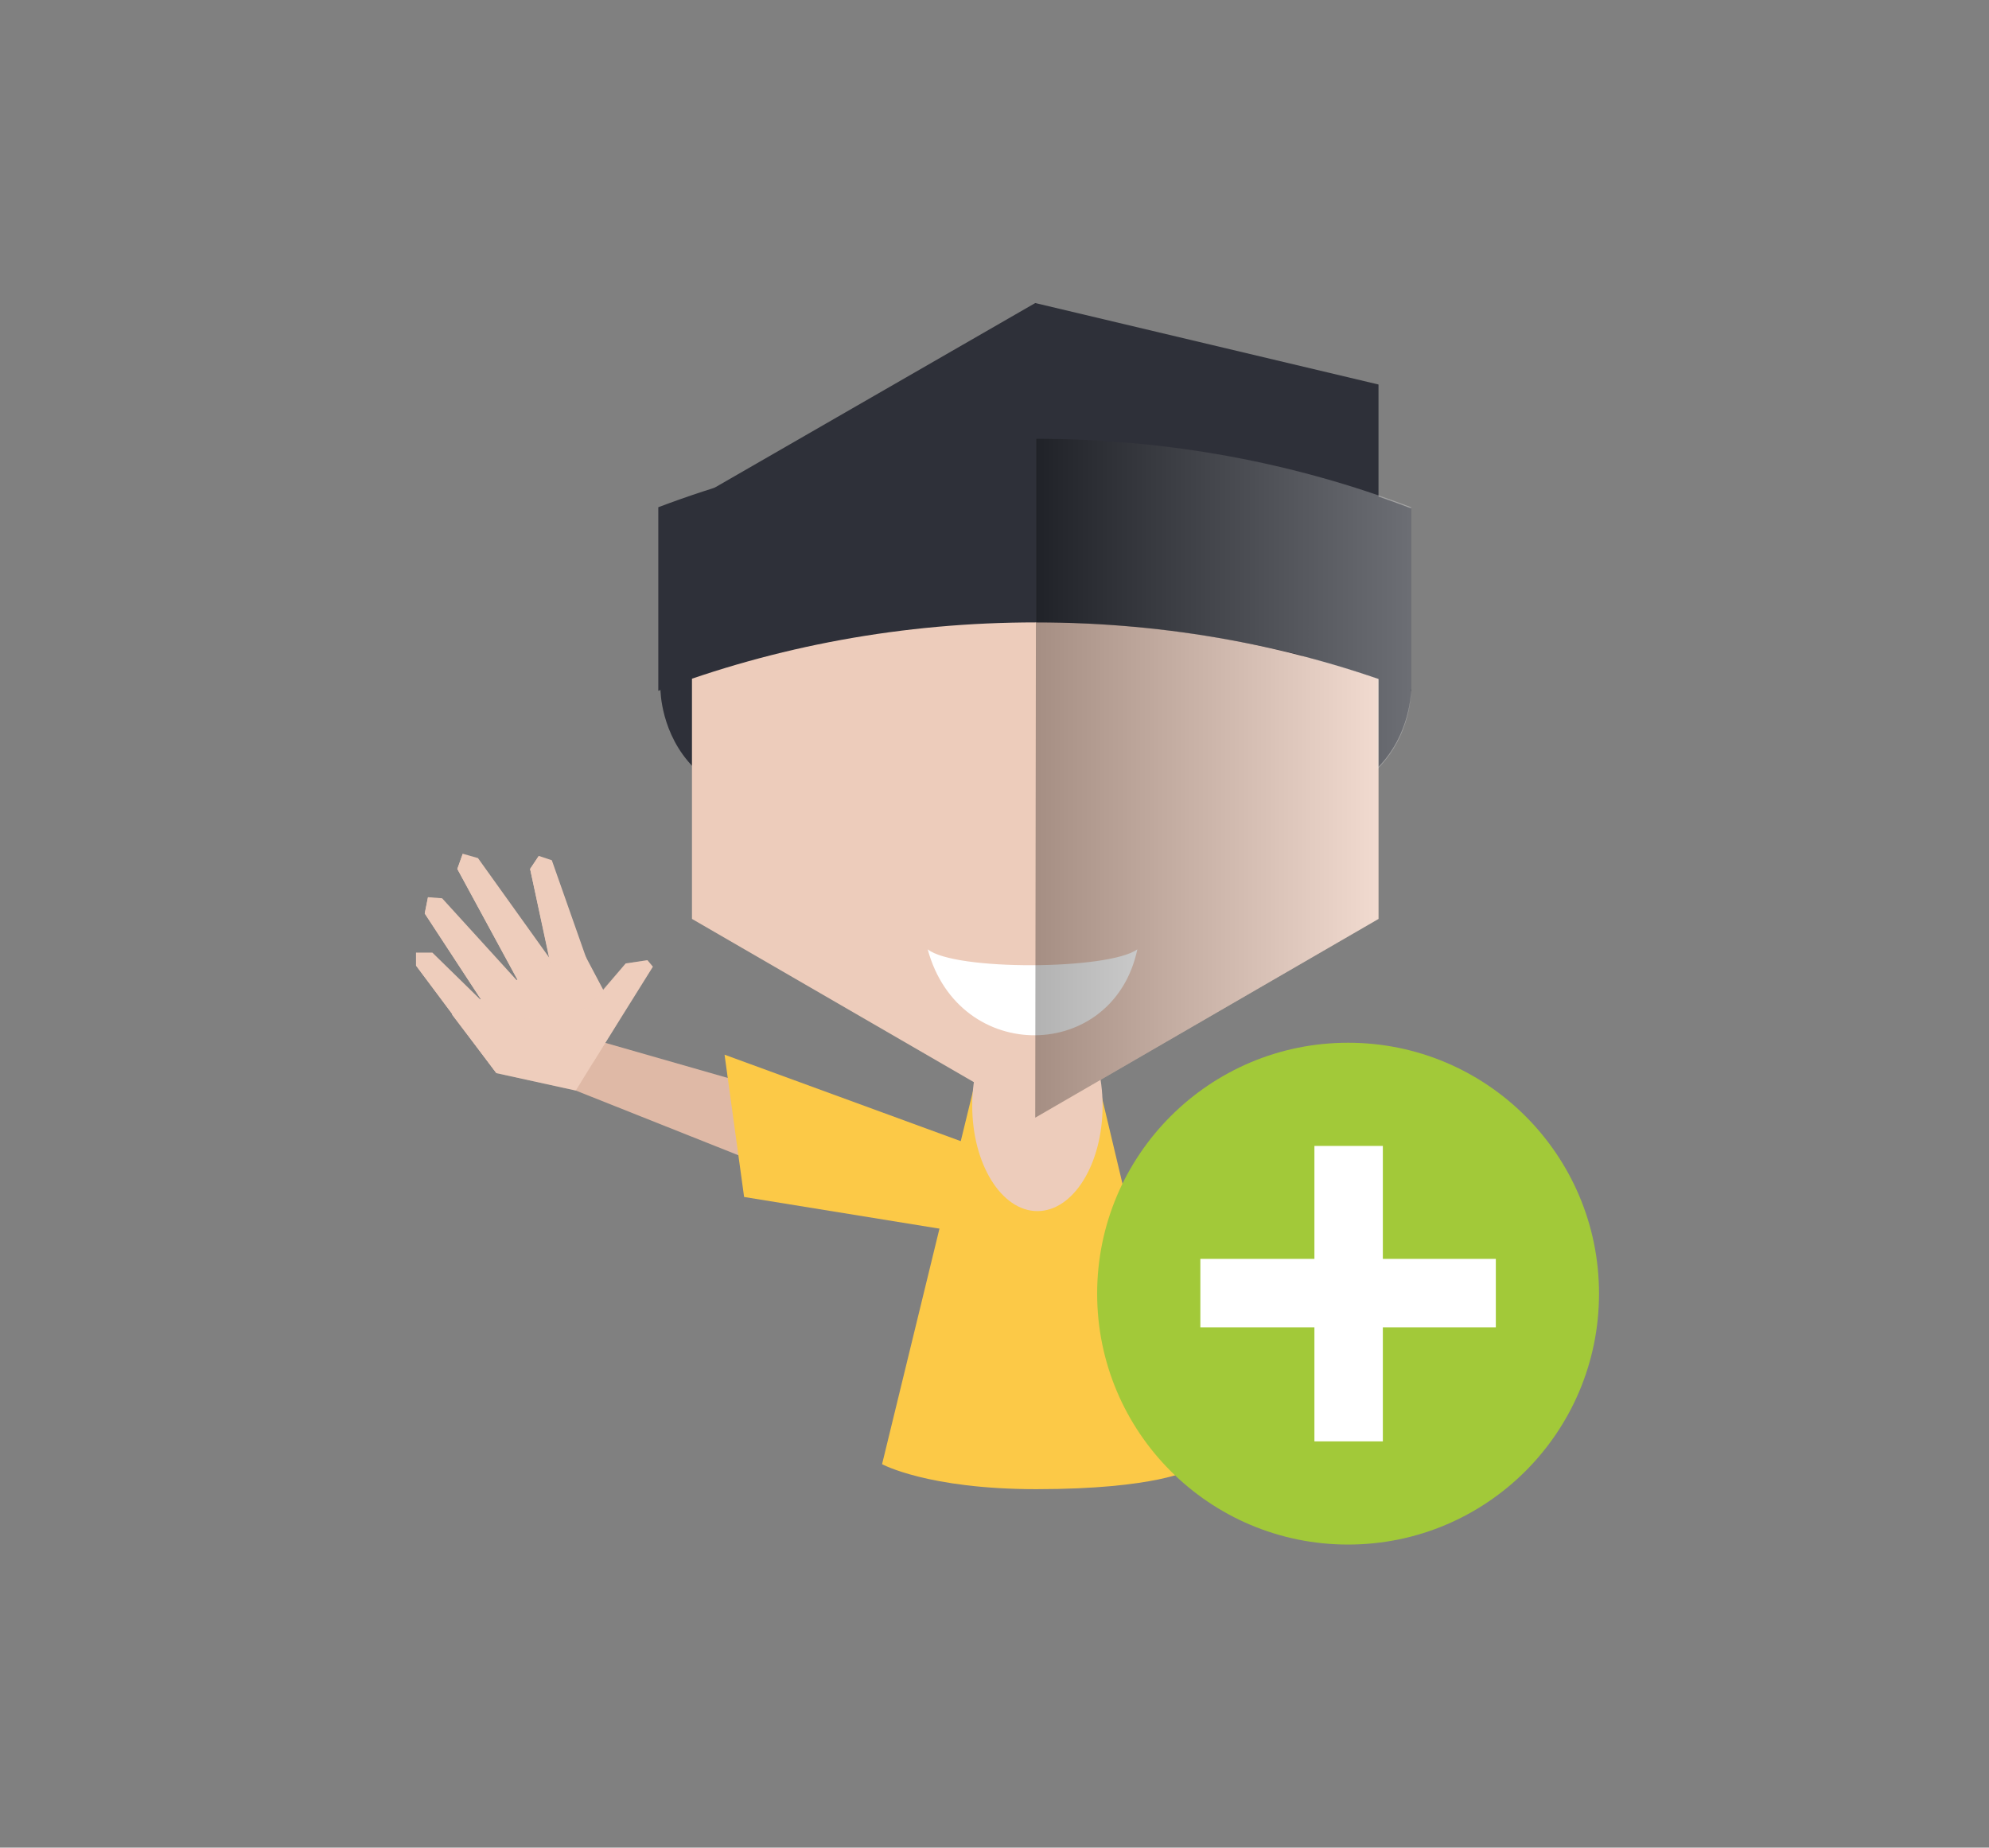 <svg id="Layer_1" xmlns="http://www.w3.org/2000/svg" viewBox="-67 75.9 183.1 170.1"><rect x="-67" y="75.9" width="183.1" height="170.1" fill="#808080" stroke="none"/><style>.st0{fill:#DFB9A6;} .st1{fill:#EECDBC;} .st2{opacity:0.3;fill:#EECDBC;} .st3{fill:#FCC947;} .st4{fill:#EDCCBB;} .st5{fill:#2E3039;} .st6{fill-rule:evenodd;clip-rule:evenodd;fill:#FFFFFF;} .st7{opacity:0.3;fill:url(#SVGID_1_);} .st8{opacity:0.3;fill:url(#SVGID_2_);} .st9{fill:#A2C939;} .st10{fill:#FFFFFF;}</style><path class="st0" d="M14.4 187.6L-14 176.3l-.8-5.4 31.4 9z"/><path class="st1" d="M-25.4 169.3l11.8-6.3 3.6 6.8-4 6.5-7.3-1.6z"/><path class="st1" d="M-27.2 163.6h-1.5v1.2l7.4 9.9-1.3-6.6z"/><path class="st1" d="M-26.3 158.6l-1.3-.1-.3 1.5 5.3 8.1 3.4-1.7zM-23 154.9l-1.4-.4-.5 1.4 5.7 10.5 3-2z"/><path class="st1" d="M-16.2 155.1l-1.2-.4-.8 1.2 2.2 10.3 3.6-.3zM-6.9 164.9l-.5-.6-2 .3-5.7 6.7 2.7 2.4z"/><path class="st2" d="M-11.5 167l-1.3 1.7-8.7 1.4-1.3 2.5 1.5 2.1 7.3 1.6 7.1-11.4-.5-.6-2 .3z"/><path class="st1" d="M-28.7 163.6l7.4 11.1-7.4-9.9zM-27.6 158.5l5 9.6-5.3-8.1zM-24.4 154.5l5.2 11.9-5.7-10.5zM-17.4 154.7l1 9.5-1.8-8.3z"/><path class="st3" d="M1.5 186.1l18.5 3 2.1-7.9L-.3 173z"/><path class="st3" d="M14.2 210.7s4.2 2.3 14.2 2.3c11.1 0 14.2-1.8 14.2-1.8L28.5 152l-14.3 58.7z"/><ellipse class="st4" cx="28.5" cy="177.7" rx="6" ry="9.7"/><path class="st5" d="M62.9 139.4s0 4.1-3.1 7.2c-3.1 3.1-6.4-15.4-6.4-15.4l9.5 8.2zM-6.2 139.4s0 4.1 3.1 7.2c3.1 3.1 6.4-15.4 6.4-15.4l-9.5 8.2z"/><path class="st4" d="M-3.3 124.1l31.6-18.3 31.6 18.3v36.4l-31.6 18.3-31.6-18.3z"/><path class="st6" d="M18.4 163.3c2.5 2 16.7 1.9 19.3 0-2.2 10.4-16.4 10.7-19.3 0z"/><linearGradient id="SVGID_1_" gradientUnits="userSpaceOnUse" x1="28.269" y1="142.236" x2="59.855" y2="142.236"><stop offset="0"/><stop offset="1" stop-color="#FFF"/></linearGradient><path class="st7" d="M59.9 160.5v-36.4l-31.5-18.4-.1 73.1z"/><path class="st5" d="M28.3 133.1c11.1 0 21.7 1.8 31.6 5.2v-27l-31.6-7.5L-3.3 122v16.3c9.9-3.3 20.5-5.2 31.6-5.2z"/><path class="st5" d="M-6.4 122.6v16.9c10.8-4.1 22.5-6.3 34.8-6.3 12.2 0 23.8 2.2 34.5 6.3v-16.8c-10.8-4.1-22.5-6.3-34.7-6.3s-23.8 2.1-34.6 6.2z"/><linearGradient id="SVGID_2_" gradientUnits="userSpaceOnUse" x1="28.385" y1="131.427" x2="62.925" y2="131.427"><stop offset="0"/><stop offset="1" stop-color="#FFF"/></linearGradient><path class="st8" d="M62.9 139.4v-16.8c-10.7-4.1-22.4-6.3-34.5-6.3v16.9c8.4 0 16.5 1.1 24.3 3 .1 0 .1 0 .2.1.1 0 .2.1.3.1.5.1.9.2 1.3.4h.1c1.8.5 3.5 1 5.2 1.6v8.3c3.2-3.2 3.1-7.3 3.1-7.3z"/><circle class="st9" cx="57.1" cy="195" r="23.1"/><g><path class="st10" d="M43.5 191.8h27.2v6.3H43.5z"/><path class="st10" d="M54 181.4h6.3v27.2H54z"/></g></svg>